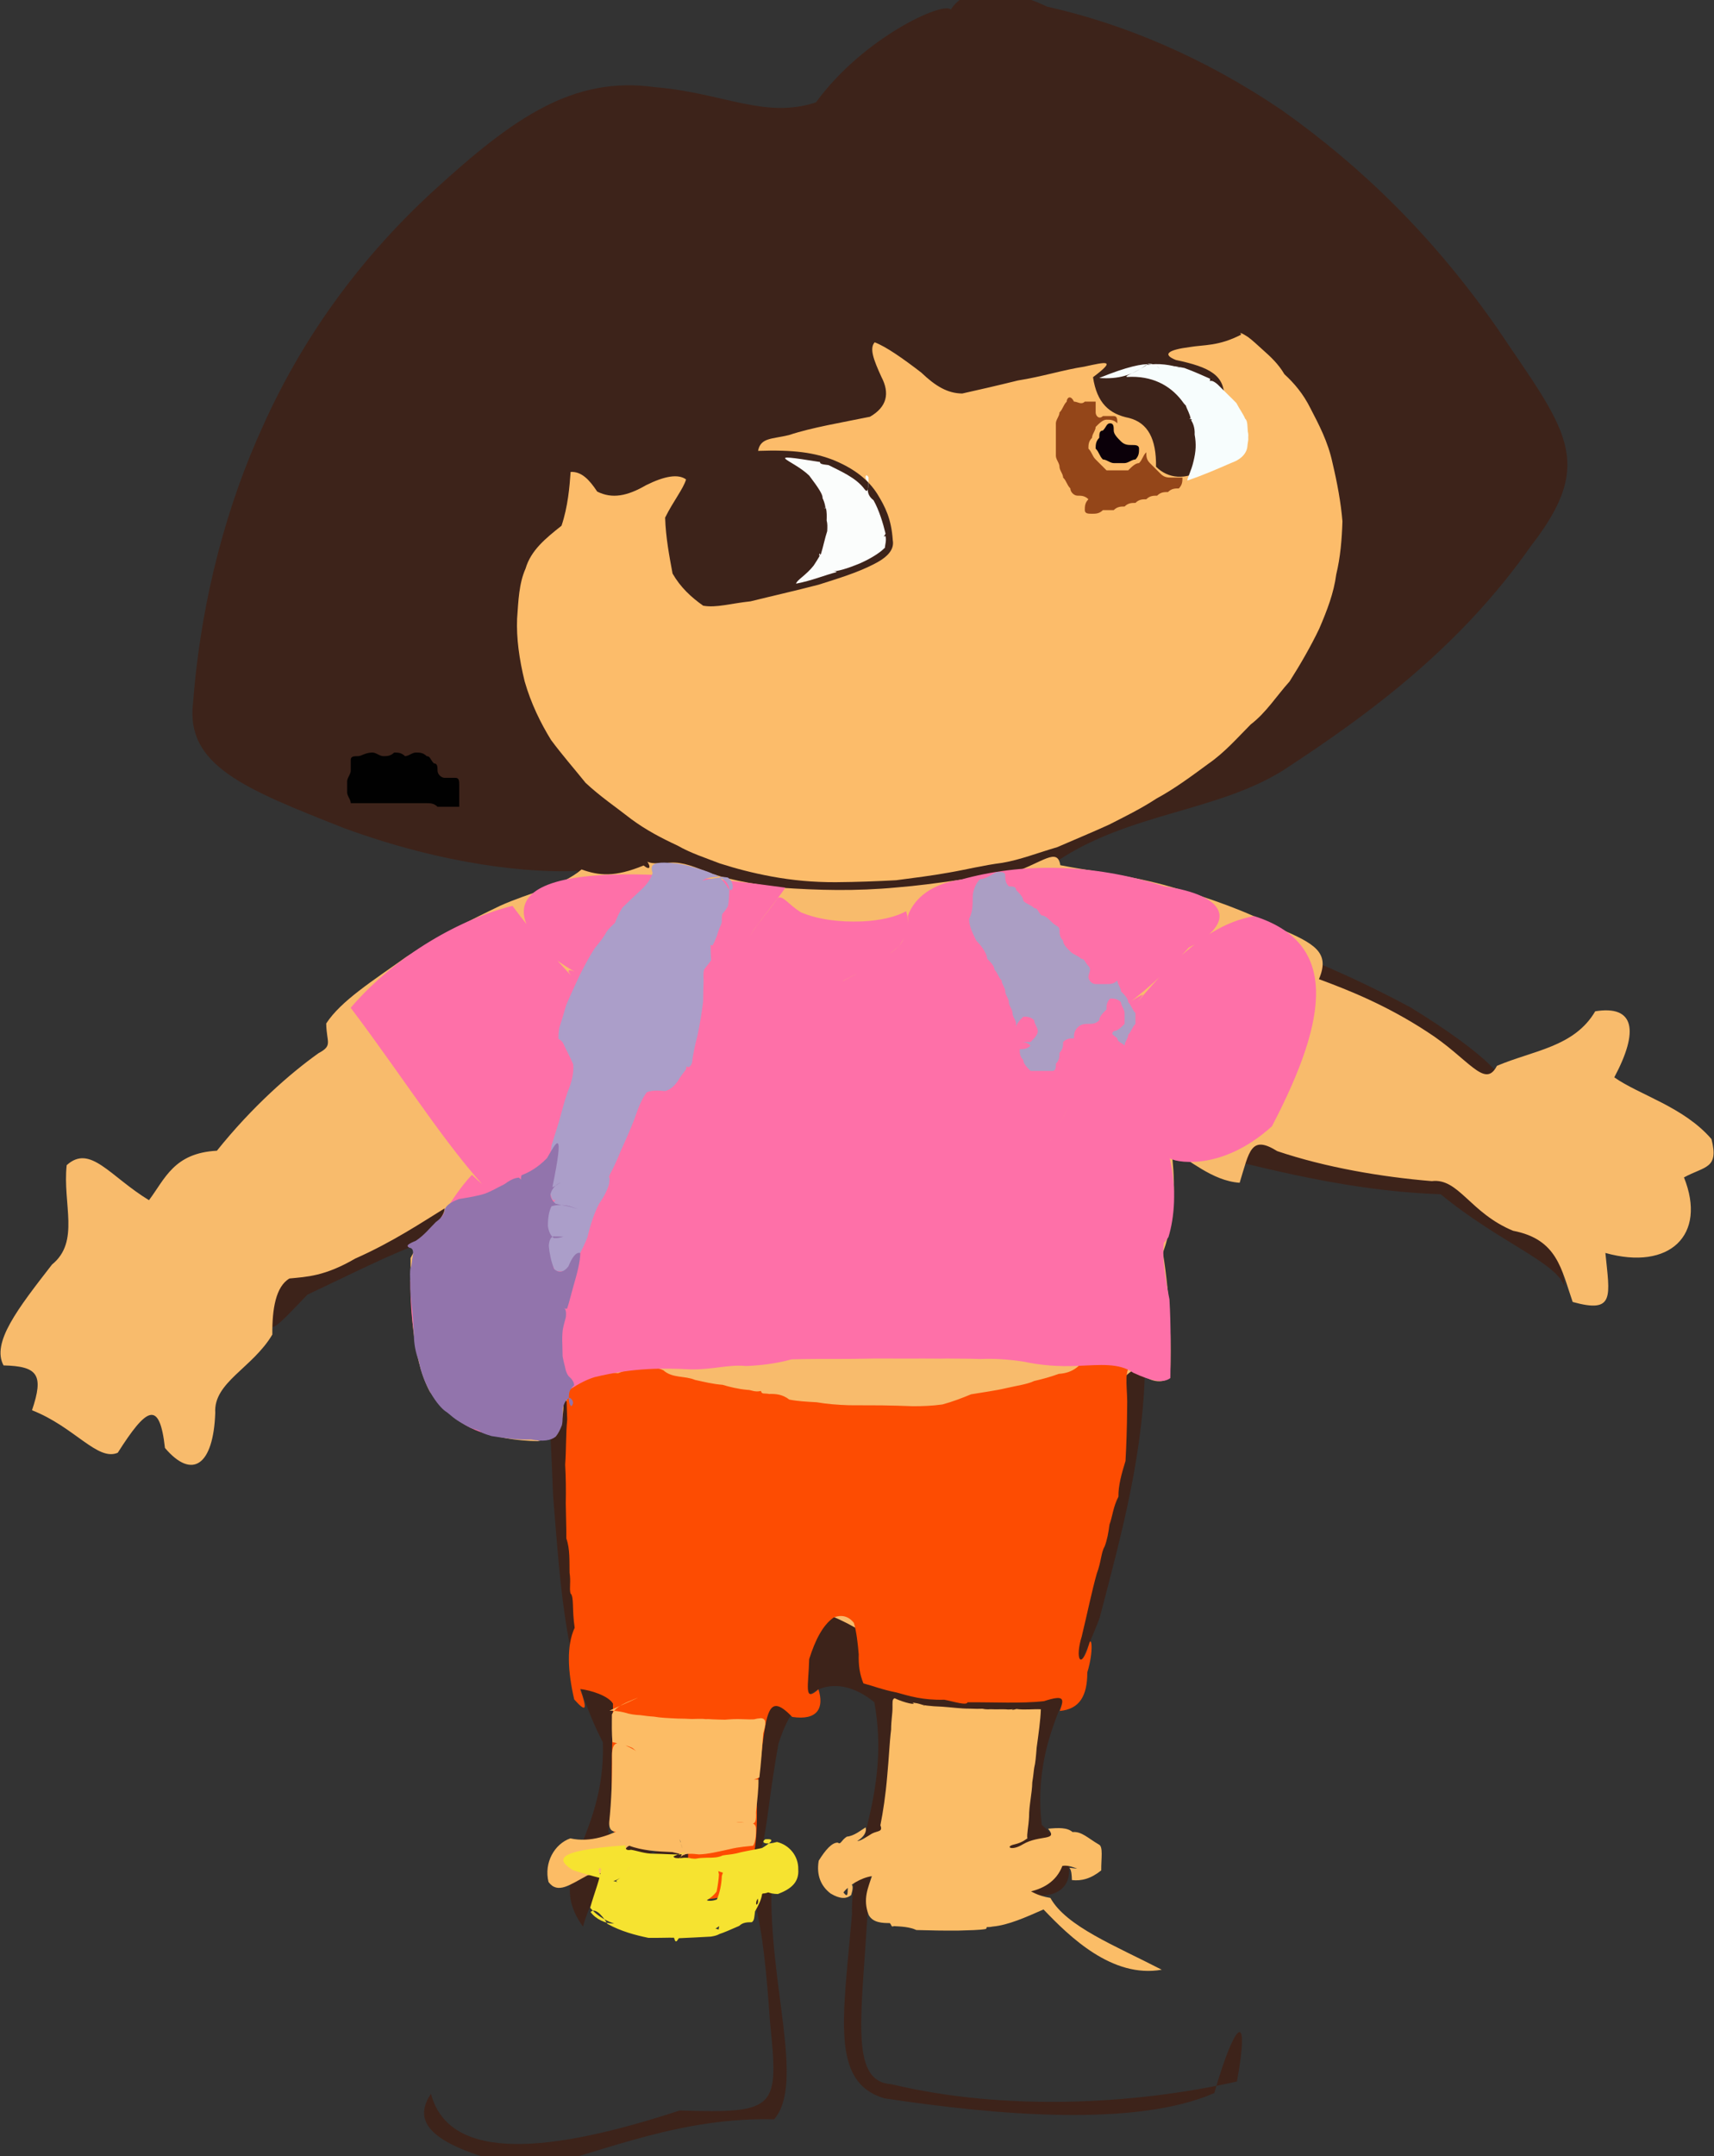 <?xml version="1.0" ?>
<svg xmlns="http://www.w3.org/2000/svg" version="1.1" width="474" height="596">
  <rect width="100%" height="100%" fill="#333333" stroke="none"/>
  <defs/>
  <g>
    <path d="M 262.941 2.665 C 266.966 -3.761 277.101 -4.059 289.645 1.859 C 310.56 6.524 332.761 15.764 354.28 30.308 C 376.765 46.194 396.388 65.482 413.823 90.382 C 432.795 118.592 441.71 127.311 423.513 150.716 C 404.112 178.483 379.251 197.031 354.689 213.021 C 336.331 224.391 312.399 224.675 292.527 237.893 C 283.391 246.053 280.576 251.171 278.116 252.941 C 273.307 251.952 266.205 249.555 258.309 247.157 C 251.394 246.492 247.229 248.399 246.992 253.252 C 250.862 260.867 258.365 270.701 268.425 281.77 C 279.593 293.013 290.443 303.629 299.936 312.811 C 307.617 319.637 313.305 323.194 317.053 323.172 C 318.916 319.622 319.172 312.807 318.237 303.405 C 316.579 292.565 314.702 281.455 313.74 270.995 C 314.978 262.399 319.736 256.76 329.22 255.117 C 344.749 257.958 366.077 265.574 390.071 278.436 C 411.8 291.801 419.29 300.285 415.009 302.093 C 405.216 299.229 395.296 295.373 388.543 293.634 C 386.852 295.337 390.958 301.292 400.85 311.651 C 415.447 325.992 431.989 340.674 432.658 355.678 C 430.649 348.968 414.802 343.531 398.409 330.084 C 368.765 329.058 343.318 320.885 325.546 317.162 C 317.316 329.128 315.597 350.056 316.67 375.477 C 316.603 400.774 310.199 423.803 304.129 447.087 C 297.137 466.07 285.342 480.347 288.08 504.373 C 302.215 516.727 295.139 529.315 278.824 521.478 C 253.746 507.16 240.131 505.252 240.081 525.763 C 238.504 556.401 234.557 575.336 246.472 576.058 C 277.739 583.579 313.751 581.716 342.069 575.322 C 345.648 555.891 341.935 557.384 335.804 578.515 C 314.098 588.02 275.431 584.63 244.58 579.976 C 229.603 575.53 233.175 557.792 235.611 529.099 C 235.101 512.147 246.343 495.695 241.805 470.505 C 231.761 462.265 220.448 464.942 215.252 482.101 C 210.298 509.634 212.605 519.281 203.626 506.189 C 182.383 494.078 168.445 494.948 168.216 506.448 C 180.429 513.908 198.298 516.312 213.342 520.88 C 212.593 548.739 222.639 575.809 214.088 585.776 C 188.724 585.138 168.054 594.15 147.206 599.692 C 122.903 594.344 112.715 588.269 119.176 578.716 C 124.32 597.99 152.665 594.91 187.976 583.332 C 215.141 584.211 215.367 582.704 212.914 558.519 C 211.054 531.725 208.718 514.105 197.43 510.628 C 175.906 509.395 165.429 517.321 161.226 532.518 C 150.244 517.355 167.544 508.816 166.722 481.564 C 156.343 461.523 155.193 441.027 152.958 413.435 C 151.862 385.935 150.835 360.791 141.982 341.438 C 127.625 335.946 109.544 346.318 85.027 357.836 C 74.308 369.001 73.246 370.466 76.14 357.938 C 84.599 343.692 93.985 330.099 100.92 318.475 C 104.554 309.706 104.612 303.466 102.179 298.68 C 100.093 294.02 101.554 288.162 109.965 279.529 C 128.254 266.493 149.472 252.064 159.949 240.705 C 146.94 241.374 123.336 239.223 95.072 228.866 C 67.802 218.083 51.212 211.611 53.398 194.17 C 55.672 164.92 63.031 138.868 72.687 117.819 C 82.901 95.017 98.287 72.492 120.086 52.563 C 142.011 32.538 158.451 20.911 181.221 24.102 C 199.893 25.644 211.439 32.958 225.644 28.302 C 238.87 10.185 261.112 0.239 262.941 2.665" stroke-width="0.0" fill="rgb(61, 35, 26)" opacity="1" stroke="rgb(92, 35, 30)" stroke-opacity="0.429" stroke-linecap="round" stroke-linejoin="round"/>
    <path d="M 177.983 239.219 C 179.899 240.764 179.923 239.468 179.034 238.191 C 180.765 238.9 182.142 238.449 184.333 238.553 C 187.536 238.009 190.81 239.022 195.083 240.82 C 200.255 242.913 207.516 244.237 215.827 245.348 C 226.268 246.077 236.639 246.358 247.946 245.291 C 259.253 244.388 269.503 242.353 279.97 241.251 C 288.331 238.412 292.425 234.093 293.229 239.145 C 301.783 240.839 312.922 241.932 324.147 245.219 C 334.618 248.302 344.525 251.747 353.778 256.618 C 363.646 260.865 367.91 263.255 364.746 270.641 C 372.842 273.623 383.401 277.817 394.618 285.149 C 406.157 292.518 410.619 301.154 413.968 294.596 C 423.946 290.347 435.377 289.404 441.153 279.517 C 452.069 277.762 453.296 284.924 446.422 297.779 C 453.344 302.646 465.633 305.938 473.301 314.838 C 475.419 323.096 471.497 322.279 465.697 325.432 C 472.113 341.409 461.676 351.267 443.965 346.313 C 445.15 358.29 446.667 363.134 434.917 359.859 C 431.775 350.842 430.713 342.535 418.447 340.185 C 406.519 335.265 403.393 325.541 395.949 326.461 C 381.953 325.303 366.576 322.669 353.218 318.171 C 345.9 313.606 345.514 318.173 342.821 326.915 C 335.151 326.398 328.732 320.287 323.973 318.011 C 324.671 324.107 325.769 334.715 321.596 346.265 C 323.71 359.343 323.959 371.505 323.585 380.682 C 320.885 383.005 316.666 381.42 314.116 378.203 C 309.026 381.11 304.271 388.711 300.425 399.632 C 297.948 412.017 296.46 424.789 295.24 436.818 C 293.654 447.351 291.214 456.109 287.717 462.825 C 283.033 467.25 277.155 469.173 270.207 468.683 C 262.419 465.847 254.057 461.152 245.666 455.496 C 237.779 450.246 230.702 446.376 224.671 444.911 C 219.351 447.041 214.162 451.618 208.454 457.449 C 202.031 463.358 195.193 468.017 188.278 470.595 C 181.706 470.509 175.984 467.999 171.433 463.42 C 168.466 457.12 167.084 449.201 167.04 440.13 C 167.715 430.111 168.053 419.413 167.018 408.73 C 163.774 399.14 160.036 391.236 155.823 386.202 C 156.044 392.98 154.848 397.129 148.712 398.335 C 136.948 398.125 126.083 394.918 118.834 384.594 C 113.644 374.651 113.592 360.556 113.534 347.727 C 116.983 340.793 122.913 337.379 122.956 333.995 C 116.946 337.685 108.682 343.249 98.216 347.876 C 89.803 352.77 84.86 352.897 80.046 353.371 C 76.259 355.594 75.24 361.83 75.318 368.863 C 69.85 378.116 58.981 382.087 59.529 390.523 C 59.007 404.985 53.18 409.109 45.618 400.211 C 44.089 386.572 40.433 389.182 32.566 401.537 C 26.974 403.96 20.639 394.408 8.851 389.79 C 12.178 379.952 10.47 377.631 0.981 377.395 C -2.4 371.131 4.881 361.757 14.375 349.526 C 22.199 343.17 17.278 332.821 18.441 322.053 C 24.95 316.161 30.349 325.123 41.197 331.731 C 45.652 325.82 48.061 318.693 59.982 318.058 C 69.765 305.849 80.196 296.725 88.076 291.104 C 92.128 288.944 90.289 288.172 90.213 282.889 C 94.251 276.647 103.103 271.083 112.37 264.474 C 121.266 258.736 130.003 254.342 138.222 250.392 C 146.257 246.725 155.342 245.025 160.83 240.315 C 165.628 242.039 170.018 242.496 177.983 239.219" stroke-width="0.0" fill="rgb(248, 187, 108)" opacity="1.0" stroke="rgb(246, 201, 170)" stroke-opacity="0.666" stroke-linecap="round" stroke-linejoin="round"/>
    <path d="M 343.268 92.479 C 342.873 92.008 343.009 92.058 343.188 92.076 C 343.59 92.195 344.194 92.538 345.1 93.123 C 346.307 94.007 347.656 95.267 349.346 96.803 C 351.317 98.548 353.535 100.585 355.201 103.435 C 357.826 105.844 360.392 108.797 362.413 112.884 C 364.728 117.342 367.234 122.063 368.477 127.844 C 369.823 133.541 370.817 138.891 371.245 144.083 C 371.083 149.206 370.681 154.018 369.53 158.767 C 368.868 163.882 367.024 168.654 364.839 173.753 C 362.489 178.664 359.643 183.588 356.622 188.356 C 352.966 192.422 350.167 196.956 345.879 200.232 C 342.22 203.91 338.675 207.992 334.144 211.12 C 329.464 214.555 324.845 218.006 319.82 220.718 C 315.513 223.542 311.018 225.731 306.7 227.932 C 302.126 230.023 297.22 232.046 292.367 234.155 C 287.019 235.72 282.06 237.669 277.159 238.49 C 271.917 239.155 267.172 240.371 262.328 241.196 C 257.764 242.02 252.841 242.637 247.818 243.294 C 242.49 243.579 236.975 243.795 231.101 243.839 C 224.884 243.86 219.141 243.322 213.429 242.272 C 208.157 241.299 203.416 240.053 199.024 238.639 C 195.183 237.136 191.088 235.848 187.31 233.686 C 182.993 231.689 178.674 229.433 174.605 226.428 C 170.482 223.186 166.001 220.172 161.942 216.378 C 158.745 212.406 155.456 208.662 152.388 204.528 C 149.506 199.839 146.868 194.51 145.091 188.328 C 143.581 182.153 142.785 176.365 143.001 171.023 C 143.364 166.008 143.504 161.284 145.346 157.148 C 146.83 152.061 150.938 148.776 155.285 145.308 C 157.072 139.997 157.515 134.507 157.802 130.44 C 160.783 130.275 162.959 132.547 165.151 135.869 C 169.254 137.923 173.431 137.149 178.654 134.112 C 183.769 131.566 187.555 130.915 189.732 132.518 C 188.934 135.171 186.159 138.563 183.939 143.07 C 184.112 148.661 185.144 153.934 185.994 158.528 C 188.159 162.308 191.138 165.069 194.46 167.412 C 198.067 168.064 202.025 166.79 207.561 166.208 C 213.257 164.796 219.821 163.314 226.34 161.619 C 231.925 159.857 236.98 158.303 241.393 156.066 C 245.117 154.244 247.406 152.101 246.891 149.326 C 246.502 143.393 244.79 140.07 242.638 136.555 C 240.133 132.606 236.395 129.668 230.894 127.325 C 225.387 125.065 219.363 124.277 209.643 124.621 C 210.325 120.891 213.584 121.387 218.183 120.252 C 224.545 118.14 232.898 116.772 240.589 115.188 C 245.312 112.468 246.116 108.687 243.738 104.153 C 241.577 99.43 240.396 96.283 241.887 94.613 C 245.072 95.815 249.795 99.145 254.793 102.993 C 258.667 106.693 262.013 108.723 266.097 108.766 C 270.206 107.86 275.518 106.638 281.518 105.161 C 288.32 104.085 294.098 102.208 299.821 101.348 C 305.845 100.036 308.963 99.238 302.269 104.257 C 303.357 111.426 306.733 114.428 312.249 115.532 C 317.443 116.891 319.79 121.276 319.697 128.992 C 323.001 132.328 327.986 132.802 332.679 129.647 C 335.652 127.486 338.206 125.82 339.886 123.05 C 340.448 120.486 339.61 116.221 338.512 110.229 C 338.863 103.68 334.448 101.461 325.188 99.498 C 321.283 97.951 323.063 96.692 328.975 95.934 C 332.988 95.253 336.978 95.733 343.268 92.479" stroke-width="0.0" fill="rgb(252, 188, 106)" opacity="1" stroke="rgb(58, 145, 187)" stroke-opacity="0.244" stroke-linecap="round" stroke-linejoin="round"/>
    <path d="M 301.445 373.756 C 302.33 375.627 302.199 376.416 302.185 377.086 C 302.212 377.466 302.011 377.468 301.718 377.31 C 301.612 376.579 301.619 376.211 301.9 376.201 C 302.982 376.389 304.828 376.406 307.173 376.472 C 309.802 376.43 312.134 376.164 312.478 377.381 C 310.759 379.931 311.909 384.017 311.704 389.265 C 311.663 394.726 311.493 399.625 311.253 403.813 C 310.151 407.371 309.245 410.64 309.3 413.672 C 307.833 416.479 307.639 419.228 306.818 421.415 C 306.548 423.588 306.168 425.695 305.464 427.492 C 304.517 429.044 304.546 431.677 303.308 434.943 C 301.968 439.683 300.725 445.79 299.139 452.359 C 297.23 458.462 298.923 461.927 301.156 454.466 C 301.841 451.826 302.537 456.182 300.692 462.239 C 300.689 468.724 298.568 472.415 293.071 472.902 C 294.257 469.608 294.554 468.311 288.716 470.193 C 282.506 470.904 274.572 470.449 267.574 470.513 C 267.257 471.48 263.811 470.305 261.143 469.802 C 255.245 469.967 251.509 468.795 247.907 467.79 C 244.191 467.078 241.258 465.935 238.769 465.283 C 237.777 462.796 237.388 460.43 237.475 457.235 C 237.205 454.076 236.864 451.029 236.125 448.529 C 234.685 446.76 232.777 446.162 230.513 447.101 C 227.567 449.164 225.456 453.24 223.777 458.583 C 223.586 466.066 222.189 470.655 226.34 466.915 C 227.948 472.047 226.146 475.616 219.087 474.558 C 211.422 466.627 211.929 474.511 209.261 495.769 C 209.823 516.292 207.598 526.59 190.493 524.75 C 189.539 510.719 191.562 502.861 190.036 503.442 C 185.021 508.903 176.026 510.681 169.616 506.204 C 168.852 494.936 169.286 482.698 169.529 470.905 C 168.295 468.712 163.349 467.162 160.454 466.844 C 162.42 472.49 162.243 473.571 158.796 469.719 C 156.999 461.918 156.621 454.893 158.921 449.911 C 158.13 444.623 158.822 441.397 157.758 440.388 C 157.411 438.889 157.907 437.143 157.513 434.715 C 157.443 431.546 157.667 428.148 156.617 425.231 C 156.645 422.023 156.492 418.814 156.46 415.556 C 156.534 412.077 156.496 408.312 156.297 404.834 C 156.609 400.513 156.462 396.366 156.86 392.343 C 156.779 388.954 156.463 385.995 157.026 383.537 C 156.587 381.528 158.389 379.92 161.636 379.746 C 163.988 378.452 167.459 379.293 170.887 379.551 C 175.749 377.702 179.997 377.138 183.446 378.736 C 185.948 381.011 189.457 380.211 192.173 381.396 C 194.652 381.941 197.184 382.559 199.812 382.76 C 201.795 383.344 204.14 383.932 206.708 384.16 C 207.684 384.123 208.71 384.889 210.449 384.458 C 210.601 385.463 211.443 385.022 212.709 385.289 C 214.416 385.245 216.348 385.333 218.278 386.84 C 220.411 387.271 223.031 387.43 225.828 387.58 C 228.734 388.083 231.786 388.309 234.782 388.405 C 237.812 388.441 240.863 388.41 243.817 388.439 C 246.702 388.476 249.564 388.562 252.328 388.669 C 255.076 388.69 257.821 388.571 260.594 388.193 C 263.404 387.447 266.012 386.428 268.57 385.375 C 272.013 384.79 275.125 384.41 278.253 383.677 C 281.22 382.986 284.119 382.61 286.001 381.702 C 288.452 381.135 290.414 380.6 292.819 379.73 C 296.946 379.462 298.866 377.445 301.445 373.756" stroke-width="0.0" fill="rgb(253, 76, 2)" opacity="1" stroke="rgb(241, 157, 206)" stroke-opacity="0.583" stroke-linecap="round" stroke-linejoin="round"/>
    <path d="M 217.202 245.351 C 214.274 249.504 211.069 253.33 208.56 256.837 C 206.758 259.671 205.587 261.408 205.227 261.929 C 205.659 261.299 206.705 259.684 208.379 257.156 C 210.459 254.146 212.991 251.217 215.202 248.127 C 216.641 247.586 217.919 249.897 221.484 252.171 C 226.453 254.229 232.19 254.887 238.266 254.685 C 243.902 254.432 247.962 253.299 250.566 251.865 C 251.547 254.712 251.219 258.169 248.611 261.433 C 244.987 264.902 240.234 267.478 235.986 269.604 C 233.298 271.024 232.379 271.512 233.24 271.107 C 235.579 269.867 238.894 268.107 242.445 266.055 C 245.496 264.016 248.357 262.282 249.613 260.073 C 250.791 257.878 251.264 255.547 251.065 253.139 C 252.341 249.525 256.125 244.493 265.801 243.104 C 282.237 238.556 301.489 238.433 321.967 244.969 C 339.216 247.445 342.443 254.849 328.756 261.921 C 315.478 276.437 302.288 285.24 290.55 289.157 C 283.723 292.5 280.9 292.925 282.615 292.292 C 287.609 290.321 294.798 287.721 302.175 283.745 C 308.73 279.936 313.045 276.129 316.119 274.869 C 313.16 279.305 307.708 284.827 302.992 293.156 C 297.713 301.641 293.769 309.181 291.055 314.249 C 290.038 316.153 290.581 315.251 292.128 312.158 C 294.915 307.283 298.764 299.657 305.344 288.421 C 317.339 273.489 330.22 256.062 346.846 253.214 C 369.94 260.551 367.677 280.805 351.75 311.3 C 337.313 324.359 324.123 321.025 323.48 320.079 C 325.477 328.537 324.788 336.535 323.13 341.935 C 321.605 344.074 321.493 343.867 321.963 342.646 C 321.979 341.762 321.939 342.183 321.801 344.262 C 321.385 347.744 322.182 352.865 323.412 359.171 C 323.853 366.799 323.733 374.305 323.663 380.888 C 321.702 382.415 318.213 381.676 313.372 379.418 C 309.474 376.622 303.976 377.299 298.285 377.509 C 292.83 377.79 287.791 377.374 283.111 376.359 C 278.568 375.667 274.618 375.47 271.188 375.633 C 268.205 375.525 265.813 375.541 263.918 375.515 C 262.328 375.484 261.054 375.495 259.914 375.53 C 258.728 375.536 257.273 375.478 255.301 375.501 C 252.91 375.522 250.301 375.494 247.578 375.504 C 244.883 375.524 242.38 375.451 239.975 375.529 C 237.543 375.595 234.835 375.594 231.641 375.611 C 227.85 375.601 223.467 375.598 218.933 375.716 C 214.579 376.917 210.319 377.415 206.286 377.567 C 201.593 377.067 197.081 378.611 190.999 378.489 C 183.485 378.131 175.412 377.965 164.415 380.642 C 155.408 383.43 148.205 393.443 135.717 396.632 C 119.514 392.884 113.423 376.47 113.481 353.78 C 119.909 338.126 127.061 328.29 130.508 324.721 C 138.804 332.669 147.915 337.632 154.545 340.249 C 156.223 340.968 151.557 338.821 139.065 333.266 C 125.68 320.571 112.545 299.107 96.978 278.545 C 109.729 263.7 127.802 253.846 141.718 250.379 C 153.986 266.886 165.94 277.297 171.197 284.026 C 171.339 285.23 167.756 281.33 162.859 275.172 C 158.207 270.025 155.881 267.705 158.048 268.227 C 165.222 270.912 174.072 274.321 183.347 276.407 C 190.065 277.518 191.731 277.77 187.32 277.367 C 177.656 275.758 164.228 273.387 152.553 264.332 C 140.056 253.094 132.154 233.503 217.202 245.351" stroke-width="0.0" fill="rgb(254, 112, 168)" opacity="1" stroke="rgb(95, 74, 141)" stroke-opacity="0.329" stroke-linecap="round" stroke-linejoin="round"/>
    <path d="M 252.341 470.576 C 253.509 470.764 254.728 470.958 255.482 471.413 C 255.989 471.551 255.987 471.498 255.436 471.334 C 254.7 471.376 254.04 471.356 253.38 470.834 C 252.526 470.781 252.472 470.69 253.638 470.78 C 255.029 471.368 257.324 471.608 260.445 471.719 C 263.191 471.898 265.77 472.289 268.192 472.265 C 269.634 472.338 270.838 472.331 271.726 472.291 C 272.226 472.435 273.07 472.505 273.921 472.426 C 274.92 472.468 275.818 472.473 276.481 472.449 C 277.093 472.459 277.954 472.421 278.757 472.508 C 279.39 472.498 279.741 472.507 280.067 472.385 C 280.286 472.189 280.324 472.166 279.915 472.445 C 279.769 472.589 280.081 472.685 281.104 472.363 C 283.217 472.686 285.889 472.337 287.845 472.449 C 287.748 475.472 287.187 479.346 286.688 483.004 C 286.487 485.588 286.328 487.37 286.015 488.557 C 285.86 489.442 285.808 490.629 285.473 492.633 C 285.414 495.738 284.573 498.922 284.576 502.226 C 284.432 504.975 283.91 506.936 284.116 508.167 C 283.897 508.125 283.087 509.202 280.452 509.814 C 277.817 510.411 279.718 511.732 282.92 509.735 C 287.523 507.057 292.737 508.908 289.849 505.453 C 292.686 505.187 295.115 505.075 296.608 506.372 C 299.154 506.156 300.908 508.106 303.875 509.812 C 305.141 510.362 304.503 513.747 304.543 516.972 C 301.726 519.26 299.077 519.96 296.43 519.647 C 296.399 518.438 296.316 516.799 295.718 516.249 C 299.984 516.807 303.17 516.378 302.705 517.473 C 298.917 517.524 296.565 515.285 293.798 515.733 C 292.091 520.169 288.31 522.184 284.093 522.995 C 280.769 520.735 277.998 518.36 274.017 518.525 C 275.216 516.995 276.667 518.229 279.003 518.806 C 282.205 519.575 283.469 523.442 290.485 524.584 C 294.851 532.462 308.495 537.82 321.275 544.427 C 307.579 546.843 295.798 535.316 288.581 527.769 C 283.626 529.945 278.857 532.094 274.558 532.494 C 272.133 532.982 271.928 532.177 272.86 531.384 C 273.941 531.04 273.432 531.426 272.686 533.157 C 270.899 533.5 268.031 533.508 264.919 533.613 C 261.101 533.635 257.345 533.582 253.425 533.457 C 251.509 532.574 249.262 532.492 247.202 532.377 C 246.395 532.745 246.613 532.034 246.062 531.538 C 244.158 531.528 241.41 531.497 240.228 529.287 C 238.522 524.873 240.118 521.71 241.115 518.565 C 238.049 519.006 234.641 521.151 233.245 523.086 C 234.668 524.836 234.35 523.247 234.488 520.371 C 236.295 520.6 235.846 522.178 235.382 523.802 C 234.065 524.862 232.37 524.962 229.696 523.36 C 227.08 521.37 225.718 518.371 226.412 514.292 C 228.303 511.255 230.103 509.218 231.705 509.299 C 232.543 509.951 232.557 508.705 234.189 507.642 C 236.277 507.439 237.997 505.907 239.367 505.097 C 239.787 506.084 238.973 507.778 237.048 508.856 C 238.031 508.863 239.462 507.802 241.143 506.797 C 242.789 505.955 244.207 506.368 243.466 504.513 C 244.183 500.936 244.924 496.149 245.36 490.837 C 245.837 485.848 246.004 481.401 246.435 478.05 C 246.436 475.534 246.835 473.609 246.818 472.016 C 246.845 470.715 246.651 469.558 247.432 469.397 C 250.08 470.688 253.841 471.421 252.341 470.576" stroke-width="0.0" fill="rgb(251, 189, 103)" opacity="1.0" stroke="rgb(200, 91, 200)" stroke-opacity="0.941" stroke-linecap="round" stroke-linejoin="round"/>
    <path d="M 226.773 127.699 C 226.733 128.189 227.207 128.339 229.133 128.551 C 232.327 130.194 236.734 131.985 239.107 135.244 C 240.006 136.384 240.054 135.053 240.199 133.367 C 239.185 132.368 239.247 131.655 239.595 131.389 C 239.636 131.297 239.878 131.458 240.165 131.88 C 240.207 132.754 240.142 133.789 240.031 134.752 C 239.89 135.745 240 137.076 241.575 138.271 C 243.117 141.01 244.21 144.654 244.897 147.501 C 244.292 148.78 243.913 148.319 244.888 148.176 C 245.186 149.326 244.764 150.61 244.681 151.567 C 244.677 151.533 244.885 151.204 244.696 151.376 C 243.858 152.343 241.569 154.023 238.019 155.62 C 234.164 157.255 231.419 157.964 230.285 157.898 C 230.939 157.922 231.745 157.952 231.157 158.188 C 228.271 158.916 224.41 160.52 220.164 161.319 C 220.229 160.424 222.948 158.97 225.009 156.326 C 226.414 154.167 227.076 153.156 226.69 152.945 C 226.387 153.557 226.45 153.795 227.028 153.134 C 227.699 150.958 228.149 148.627 228.762 146.81 C 228.818 145.629 228.854 144.738 228.612 143.861 C 228.646 142.777 228.694 141.485 228.394 140.445 C 227.69 140.423 227.651 140.644 227.994 140.385 C 228.183 140.619 228.093 140.786 228.285 140.364 C 228.122 139.21 227.8 138.345 227.476 137.681 C 227.592 136.831 226.523 135.056 223.776 131.443 C 219.081 126.928 210.108 125.029 226.773 127.699" stroke-width="0.0" fill="rgb(251, 253, 252)" opacity="1" stroke="rgb(20, 80, 115)" stroke-opacity="0.104" stroke-linecap="round" stroke-linejoin="round"/>
    <path d="M 303.991 104.469 C 309.32 104.872 313.19 103.672 316.944 100.895 C 320.377 100.252 324.059 100.925 326.188 101.645 C 326.559 101.582 325.772 101.531 324.916 101.268 C 324.669 101.117 325.437 101.354 327.543 101.713 C 330.447 102.777 332.79 103.87 334.634 104.679 C 334.616 105.554 334.597 105.661 334.475 105.465 C 334.712 105.115 335.453 105.126 336.733 106.257 C 338.473 108.023 340.339 109.767 341.907 111.387 C 342.893 113.275 343.845 114.467 344.34 115.731 C 345.088 116.319 344.95 118.011 345.077 119.242 C 345.275 120.087 345.218 120.652 345.191 120.986 C 345.248 121.367 345.173 121.957 344.987 123.059 C 344.942 124.884 343.685 126.815 340.569 127.918 C 336.466 129.708 332.5 131.432 328.361 132.814 C 328.335 132.033 329.429 130.286 330.061 127.489 C 330.735 124.734 330.844 122.74 330.371 120.111 C 330.479 118.046 329.799 116.77 329.4 116.126 C 330.182 115.79 330.451 115.783 330.282 115.854 C 329.922 116.144 329.441 116.008 329.084 115.683 C 328.853 115.759 329.049 116.041 329.254 115.693 C 329.087 114.475 328.226 113.032 327.958 112.187 C 328.026 112.015 327.889 112.281 326.7 110.579 C 323.547 106.588 318.665 103.75 311.63 104.193 C 310.871 103.839 314.282 102.974 317.579 100.544 C 319.751 100.486 320.701 101.729 320.827 102.52 C 320.493 101.367 319.621 98.098 303.991 104.469" stroke-width="0.0" fill="rgb(247, 253, 253)" opacity="1" stroke="rgb(50, 5, 126)" stroke-opacity="0.304" stroke-linecap="round" stroke-linejoin="round"/>
    <path d="M 168.546 472.812 C 169.86 472.818 171.25 472.982 172.678 473.331 C 174.145 473.815 175.685 474.014 177.087 474.069 C 178.457 474.251 179.694 474.415 180.81 474.467 C 181.821 474.638 182.763 474.75 183.73 474.809 C 184.791 474.865 185.991 474.954 187.319 475.003 C 188.678 474.994 190.006 475.073 191.316 475.128 C 192.547 475.075 193.554 475.087 194.3 475.082 C 194.914 475.145 195.34 475.2 195.644 475.145 C 195.995 475.13 196.377 475.195 196.966 475.214 C 197.829 475.246 199.023 475.302 200.47 475.322 C 202.068 475.179 203.683 475.103 205.247 475.18 C 206.699 475.254 208.035 475.261 209.069 475.174 C 209.675 475.116 209.81 475.163 209.547 475.133 C 209.068 475.297 208.532 475.474 208.155 475.503 C 208.157 475.294 208.969 475.009 210.436 474.902 C 211.944 475.032 211.937 476.322 211.071 479.077 C 210.737 483.308 210.447 487.796 209.999 491.28 C 208.099 492.288 206 492.171 205.08 492.191 C 206.068 492.154 208.059 491.74 209.751 491.897 C 209.809 494.156 209.438 497.468 209.068 500.901 C 209.172 503.277 208.934 504.198 207.655 504.022 C 205.821 503.74 204.269 503.62 203.587 503.601 C 204.099 503.748 205.405 503.775 207.03 503.83 C 208.361 503.824 209.007 504.245 209.066 505.438 C 209.117 507.16 209 508.952 208.267 510.151 C 206.808 510.354 204.545 510.417 201.719 511.118 C 198.684 511.788 195.854 512.472 193.307 512.553 C 191.155 512.304 189.708 512.28 188.837 512.804 C 188.219 513.209 187.831 513.508 187.899 513.602 C 188.227 513.411 188.497 512.728 188.872 511.653 C 188.678 510.417 188.208 509.313 187.93 508.651 C 187.926 508.535 188.023 508.775 188.192 509.131 C 188.414 509.419 188.426 509.551 188.348 509.415 C 188.194 508.948 187.884 508.233 187.526 507.543 C 187.41 507.11 187.544 507.296 187.894 508.272 C 188.384 509.877 188.882 511.427 189.291 512.648 C 189.443 512.965 188.494 512.448 185.921 511.917 C 181.918 511.769 177.405 511.462 174.037 510.158 C 172.375 510.901 172.662 512.377 173.876 514.292 C 175.101 516.086 175.502 517.378 174.396 517.783 C 171.545 517.324 167.456 517.339 162.466 518.345 C 157.599 520.933 154.259 523.616 151.696 520.193 C 150.357 514.834 153.379 509.628 157.726 508.121 C 163.274 509.356 168.887 507.316 173.583 504.596 C 175.832 503.533 175.484 503.898 173.266 505.321 C 170.336 506.804 168.317 506.708 168.479 503.613 C 169.094 497.731 169.335 491.073 169.252 485.172 C 169.282 481.667 170.481 481.233 173.003 482.431 C 175.137 483.414 176.331 484.194 176.695 484.56 C 176.536 484.555 175.982 483.999 174.911 483.153 C 173.266 482.317 171.119 481.993 169.392 481.519 C 169.133 479.329 169.202 476.441 169.225 473.861 C 169.989 472.213 171.593 471.274 173.953 470.238 C 176.546 469.156 179.324 468.001 168.546 472.812" stroke-width="0.0" fill="rgb(252, 188, 101)" opacity="1.0" stroke="rgb(201, 229, 112)" stroke-opacity="0.123" stroke-linecap="round" stroke-linejoin="round"/>
    <path d="M 185.841 238.555 C 187.628 238.651 189.711 239.051 191.836 239.706 C 193.952 240.354 195.697 240.809 197.16 241.579 C 198.423 241.838 199.187 242.57 199.84 243.396 C 200.506 244.108 200.974 244.862 201.395 245.588 C 201.864 246.111 202.3 246.199 202.598 245.591 C 202.761 244.58 202.472 243.376 201.271 242.546 C 199.278 242.216 197.065 242.331 195.238 242.822 C 194.035 243.543 193.583 243.775 193.997 243.498 C 195.245 243.132 196.957 242.804 198.903 242.598 C 200.467 243.046 201.313 244.079 201.689 245.593 C 201.654 247.361 201.596 249.044 201.318 250.434 C 200.789 251.394 200.269 252.06 199.756 252.586 C 199.569 253.248 199.659 254.087 199.574 255.1 C 199.115 256.2 198.582 257.365 198.276 258.637 C 197.811 259.743 197.456 260.676 197.057 261.284 C 196.554 261.341 196.148 261.08 196.061 260.672 C 196.239 260.442 196.448 260.737 196.533 261.58 C 196.5 262.746 196.601 264.097 196.659 265.426 C 196.054 266.359 195.23 267.212 194.697 268.005 C 194.504 268.843 194.481 269.791 194.576 270.964 C 194.518 272.512 194.47 274.476 194.438 276.879 C 194.09 279.714 193.593 282.865 192.914 286.114 C 192.099 289.148 191.604 291.754 191.384 293.734 C 190.997 294.896 190.369 295.128 189.933 294.783 C 189.672 294.271 189.614 293.903 189.791 293.8 C 189.955 294.106 189.93 294.792 189.649 295.647 C 188.996 296.525 188.166 297.56 187.455 298.783 C 186.56 300.064 185.463 301.162 183.972 301.559 C 182.174 301.421 180.347 301.283 178.868 301.897 C 177.567 303.591 176.514 306.098 175.518 309.104 C 174.332 312.207 172.966 315.253 171.677 318.099 C 170.577 320.775 169.636 322.829 168.806 324.33 C 168.39 325.122 168.353 325.462 168.52 325.563 C 168.596 325.672 168.587 326.15 168.459 327.164 C 168.057 328.669 167.167 330.594 165.663 332.744 C 164.302 335.341 163.266 338.539 162.444 342.008 C 161.175 345.157 159.692 347.923 158.152 350.048 C 156.609 351.363 155.048 351.751 153.535 351.122 C 152.347 349.307 151.495 346.756 150.982 343.743 C 150.813 340.637 151.084 337.596 151.679 334.975 C 152.56 333.067 153.357 331.823 153.915 331.287 C 154.05 331.404 153.66 331.705 152.946 331.75 C 152.424 331.145 152.124 329.918 151.975 328.187 C 151.985 326.27 152.064 324.272 152.164 322.265 C 152.227 320.363 152.292 318.48 152.526 316.578 C 153.116 314.644 153.813 312.539 154.537 310.17 C 155.298 307.515 155.981 304.631 156.983 301.789 C 158.126 299.046 158.74 296.527 158.518 294.167 C 157.624 292.043 156.568 290.184 155.927 288.733 C 155.582 287.862 154.928 287.366 154.46 287.176 C 154.408 286.451 154.459 285.385 154.683 284.053 C 155.25 282.352 155.88 280.255 156.568 277.832 C 157.614 275.28 158.943 272.551 160.243 269.69 C 161.642 266.918 163.032 264.296 164.472 262.086 C 165.858 260.413 167.02 258.958 167.698 257.616 C 168.345 256.638 169.221 255.863 170.069 255.057 C 170.533 253.876 171.098 252.493 172.115 250.873 C 173.699 249.331 175.508 247.607 177.319 245.929 C 178.931 244.443 180.035 242.894 180.464 241.307 C 180.018 239.678 179.487 237.943 185.841 238.555" stroke-width="0.0" fill="rgb(171, 158, 201)" opacity="1" stroke="rgb(98, 72, 225)" stroke-opacity="0.638" stroke-linecap="round" stroke-linejoin="round"/>
    <path d="M 152.759 328.162 C 153.705 327.698 154.509 327.191 154.931 326.905 C 154.964 326.856 154.506 327.071 153.731 327.592 C 152.962 328.305 152.447 329.168 152.226 330.142 C 152.314 331.12 152.778 331.97 153.637 332.686 C 154.776 332.994 155.942 333.192 157.215 333.438 C 158.449 333.756 159.333 334.045 159.756 334.188 C 159.575 334.102 158.754 333.793 157.44 333.368 C 155.836 332.99 154.044 332.923 152.513 333.412 C 151.774 334.846 151.508 336.829 151.519 338.858 C 151.761 340.524 152.324 341.642 153.191 342.206 C 154.122 342.261 154.958 342.061 155.567 341.882 C 155.883 341.762 155.844 341.774 155.453 341.806 C 154.796 341.779 153.942 341.717 153.038 341.736 C 152.292 341.966 151.868 342.805 151.767 344.34 C 151.936 346.395 152.422 348.652 153.218 350.719 C 154.484 351.942 155.93 351.699 157.2 350.004 C 158.181 347.572 159.32 345.952 160.477 346.331 C 160.465 348.718 159.584 352.05 158.563 355.53 C 157.749 358.526 157.204 360.658 156.839 361.671 C 156.463 361.829 156.126 361.667 155.909 361.442 C 155.825 361.362 155.965 361.513 156.275 361.824 C 156.559 362.353 156.586 363.111 156.482 364.054 C 156.218 365.121 155.855 366.288 155.622 367.575 C 155.467 368.935 155.447 370.307 155.513 371.655 C 155.579 372.875 155.529 373.953 155.589 374.937 C 155.776 375.903 155.997 376.864 156.244 377.791 C 156.412 378.687 156.648 379.546 157.21 380.327 C 158.093 381.089 158.77 381.966 158.769 382.891 C 158.118 383.571 157.456 384.197 157.357 385.314 C 157.242 386.84 157.289 388.188 158.016 388.674 C 158.785 387.948 158.541 386.959 157.587 386.344 C 156.751 386.538 156.044 387.593 155.631 389.244 C 155.576 391.104 155.672 392.707 155.399 393.908 C 154.947 395.069 154.422 396.206 153.697 397.07 C 152.317 398.189 150.068 398.508 146.919 397.88 C 143.082 398.05 139.261 397.445 135.952 396.93 C 133.835 396.318 132.917 395.865 132.75 395.606 C 132.687 395.451 131.964 395.225 130.201 394.694 C 128.048 393.624 126.12 392.498 124.767 391.31 C 124.118 390.735 123.765 390.503 123.466 390.262 C 122.693 389.802 121.33 388.54 119.694 386.004 C 117.725 382.832 116.383 379.369 115.834 376.188 C 114.909 373.841 114.516 371.498 114.463 369.248 C 114.324 366.943 114.281 364.394 113.968 361.739 C 113.674 359.259 113.439 356.827 113.485 354.517 C 113.351 352.632 113.368 351.361 113.499 350.603 C 113.727 350.124 113.848 349.468 114.003 347.929 C 114.401 346.141 114.388 345.006 113.198 344.862 C 112.128 344.311 112.94 343.789 114.982 342.955 C 117.355 341.387 118.95 339.325 120.511 337.787 C 121.97 336.717 122.92 335.653 122.98 334.318 C 123.416 333.118 124.752 332.221 126.922 331.413 C 129.452 330.984 132.129 330.591 134.27 329.86 C 136.026 329.165 137.171 328.495 138.091 328.01 C 138.864 327.661 139.572 327.317 140.33 326.73 C 141.319 326.057 142.437 325.556 143.491 325.494 C 144.271 326.042 144.649 326.62 144.613 326.822 C 144.225 326.512 143.897 325.765 144.238 324.819 C 145.998 324.166 148.636 322.846 151.289 320.081 C 153.758 315.722 156.282 310.981 152.759 328.162" stroke-width="0.0" fill="rgb(146, 116, 172)" opacity="1.0" stroke="rgb(227, 251, 89)" stroke-opacity="0.21" stroke-linecap="round" stroke-linejoin="round"/>
    <path d="M 172.97 510.045 C 172.822 511.083 173.271 511.549 174.5 511.272 C 176.276 511.555 178.361 512.388 180.858 512.364 C 183.578 512.4 186.01 512.602 187.967 512.567 C 189.28 512.276 189.666 512.05 189.135 512.016 C 188.041 512.29 186.961 512.805 186.239 513.104 C 186.373 513.582 187.166 513.647 188.278 513.565 C 189.465 513.395 190.48 513.455 191.246 513.679 C 191.821 513.724 192.241 513.788 192.649 513.7 C 193.31 513.55 194.368 513.492 195.763 513.46 C 197.272 513.488 198.64 513.418 199.836 512.85 C 200.958 512.629 202.187 512.605 203.659 512.271 C 205.391 511.778 207.715 511.431 210.764 510.786 C 213.676 509.003 214.235 508.184 211.655 508.362 C 210.246 509.294 211.661 510.02 214.869 509.116 C 218.149 509.902 220.836 512.861 220.758 516.692 C 221.003 520.259 218.777 522.11 215.127 523.502 C 212.626 523.481 210.986 522.534 210.941 521.74 C 211.893 520.748 213.227 521.192 214.595 521.991 C 213.462 522.608 212.327 523.304 210.945 523.366 C 209.658 524.312 208.899 525.497 209.146 526.439 C 209.605 526.381 209.835 525.637 209.45 524.407 C 208.946 522.946 208.24 521.393 207.336 519.994 C 205.616 519.028 203.667 518.329 201.67 518.001 C 200.016 517.704 199.05 517.336 198.644 517.161 C 198.617 517.206 198.732 517.46 198.82 518.098 C 198.758 519.36 198.525 521.085 198.176 522.827 C 197.327 523.964 196.319 524.71 195.474 525.2 C 195.801 525.45 197.044 525.469 198.251 525.01 C 199.071 523.147 199.541 520.742 199.619 518.53 C 200.008 517.097 200.515 516.434 201.262 516.464 C 202.551 516.659 204.257 517.288 206.302 517.969 C 208.077 518.999 209.093 520.657 209.125 522.52 C 209.601 523.274 209.749 522.604 209.512 521.188 C 210.179 520.743 210.611 521.637 210.767 523.419 C 210.551 525.143 209.701 526.696 208.795 528.324 C 208.609 529.664 208.644 530.911 207.89 531.298 C 206.565 531.306 205.426 531.339 204.427 532.31 C 202.298 533.244 200.173 534.182 198.789 534.616 C 198.372 534.587 198.352 533.955 198.7 533.421 C 198.874 532.48 199.018 532.135 198.453 532.696 C 197.274 533.539 195.862 533.502 195.115 532.977 C 196.034 532.601 197.928 532.863 199.454 533.647 C 199.606 534.329 198.739 534.943 196.603 535.273 C 193.494 535.458 190.241 535.601 187.737 535.718 C 187.026 536.825 186.814 537.015 186.39 535.584 C 184.93 535.532 182.559 535.659 179.307 535.616 C 175.782 534.886 171.725 533.836 168.007 531.759 C 165.98 528.484 164.3 527.471 163.323 528.472 C 164.737 530.438 167.523 531.768 169.832 531.661 C 168.437 531.237 165.394 529.918 163.211 527.298 C 164.341 523.17 166.067 519.108 166.234 516.477 C 165.376 515.99 165.237 517.17 166.547 519.01 C 169.831 520.116 173.63 520.864 176.062 521.086 C 176.519 521.307 175.608 521.114 173.957 520.913 C 172.08 520.608 170.629 520.358 170.361 519.863 C 171.522 519.101 172.984 517.787 173.999 516.252 C 174.462 515.43 174.362 515.675 173.619 516.75 C 172.566 518.157 171.31 519.625 169.321 519.975 C 166.176 519.081 162.332 518.229 158.341 516.855 C 154.879 514.53 151.469 511.58 172.97 510.045" stroke-width="0.0" fill="rgb(246, 227, 48)" opacity="1" stroke="rgb(227, 187, 64)" stroke-opacity="0.028" stroke-linecap="round" stroke-linejoin="round"/>
    <path d="M 103.0 208.0 C 104.0 208.0 105.0 209.0 106.0 209.0 C 107.0 209.0 108.0 209.0 109.0 208.0 C 110.0 208.0 111.0 208.0 112.0 209.0 C 113.0 209.0 114.0 208.0 115.0 208.0 C 116.0 208.0 117.0 208.0 118.0 209.0 C 119.0 209.0 119.0 210.0 120.0 211.0 C 121.0 211.0 121.0 212.0 121.0 213.0 C 121.0 214.0 122.0 215.0 123.0 215.0 C 124.0 215.0 125.0 215.0 126.0 215.0 C 127.0 215.0 127.0 216.0 127.0 217.0 C 127.0 218.0 127.0 219.0 127.0 220.0 C 127.0 221.0 127.0 222.0 127.0 223.0 C 126.0 223.0 125.0 223.0 124.0 223.0 C 123.0 223.0 122.0 223.0 121.0 223.0 C 120.0 222.0 119.0 222.0 118.0 222.0 C 117.0 222.0 116.0 222.0 115.0 222.0 C 114.0 222.0 113.0 222.0 112.0 222.0 C 111.0 222.0 110.0 222.0 109.0 222.0 C 108.0 222.0 107.0 222.0 106.0 222.0 C 105.0 222.0 104.0 222.0 103.0 222.0 C 102.0 222.0 101.0 222.0 100.0 222.0 C 99.0 222.0 98.0 222.0 97.0 222.0 C 97.0 221.0 96.0 220.0 96.0 219.0 C 96.0 218.0 96.0 217.0 96.0 216.0 C 96.0 215.0 97.0 214.0 97.0 213.0 C 97.0 212.0 97.0 211.0 97.0 210.0 C 97.0 209.0 98.0 209.0 99.0 209.0 C 100.0 209.0 101.0 208.0 103.0 208.0" stroke-width="0.0" fill="rgb(1, 1, 1)" opacity="1.0" stroke="rgb(212, 250, 238)" stroke-opacity="0.191" stroke-linecap="round" stroke-linejoin="round"/>
    <path d="M 297.0 111.0 C 298.0 111.0 299.0 112.0 300.0 111.0 C 301.0 111.0 302.0 111.0 303.0 111.0 C 303.0 112.0 303.0 113.0 303.0 114.0 C 303.0 115.0 304.0 116.0 305.0 115.0 C 306.0 115.0 307.0 115.0 308.0 115.0 C 309.0 115.0 309.0 116.0 309.0 117.0 C 308.0 116.0 307.0 116.0 306.0 116.0 C 305.0 116.0 304.0 117.0 303.0 118.0 C 303.0 119.0 302.0 120.0 302.0 121.0 C 301.0 122.0 301.0 123.0 301.0 124.0 C 302.0 125.0 302.0 126.0 303.0 127.0 C 304.0 128.0 305.0 129.0 306.0 130.0 C 307.0 130.0 308.0 130.0 309.0 130.0 C 310.0 130.0 311.0 130.0 312.0 130.0 C 313.0 129.0 314.0 128.0 315.0 128.0 C 316.0 127.0 316.0 126.0 317.0 125.0 C 317.0 126.0 317.0 127.0 318.0 128.0 C 319.0 129.0 320.0 130.0 321.0 131.0 C 322.0 132.0 323.0 132.0 324.0 132.0 C 325.0 132.0 326.0 132.0 327.0 132.0 C 327.0 133.0 327.0 134.0 326.0 135.0 C 325.0 135.0 324.0 135.0 323.0 136.0 C 322.0 136.0 321.0 136.0 320.0 137.0 C 319.0 137.0 318.0 137.0 317.0 138.0 C 316.0 138.0 315.0 138.0 314.0 139.0 C 313.0 139.0 312.0 139.0 311.0 140.0 C 310.0 140.0 309.0 140.0 308.0 141.0 C 307.0 141.0 306.0 141.0 305.0 141.0 C 304.0 142.0 303.0 142.0 302.0 142.0 C 301.0 142.0 300.0 142.0 300.0 141.0 C 300.0 140.0 300.0 139.0 301.0 138.0 C 300.0 137.0 299.0 137.0 298.0 137.0 C 297.0 137.0 296.0 136.0 296.0 135.0 C 295.0 134.0 295.0 133.0 294.0 132.0 C 294.0 131.0 293.0 130.0 293.0 129.0 C 293.0 128.0 292.0 127.0 292.0 126.0 C 292.0 125.0 292.0 124.0 292.0 123.0 C 292.0 122.0 292.0 121.0 292.0 120.0 C 292.0 119.0 292.0 118.0 292.0 117.0 C 292.0 116.0 293.0 115.0 293.0 114.0 C 294.0 113.0 294.0 112.0 295.0 111.0 C 295.0 110.0 296.0 109.0 297.0 111.0" stroke-width="0.0" fill="rgb(148, 70, 25)" opacity="1.0" stroke="rgb(136, 114, 225)" stroke-opacity="0.126" stroke-linecap="round" stroke-linejoin="round"/>
    <path d="M 307.0 117.0 C 308.0 117.0 308.0 118.0 308.0 119.0 C 308.0 120.0 309.0 121.0 310.0 122.0 C 311.0 123.0 312.0 123.0 313.0 123.0 C 314.0 123.0 315.0 123.0 315.0 124.0 C 315.0 125.0 315.0 126.0 314.0 127.0 C 313.0 127.0 312.0 128.0 311.0 128.0 C 310.0 128.0 309.0 128.0 308.0 128.0 C 307.0 128.0 306.0 127.0 305.0 127.0 C 304.0 126.0 304.0 125.0 303.0 124.0 C 303.0 123.0 303.0 122.0 304.0 121.0 C 304.0 120.0 304.0 119.0 305.0 119.0 C 306.0 118.0 306.0 117.0 307.0 117.0" stroke-width="0.0" fill="rgb(11, 0, 9)" opacity="1.0" stroke="rgb(250, 37, 47)" stroke-opacity="0.583" stroke-linecap="round" stroke-linejoin="round"/>
    <path d="M 276.0 241.0 C 277.0 241.0 278.0 241.0 278.0 242.0 C 278.0 243.0 278.0 244.0 279.0 245.0 C 280.0 245.0 281.0 245.0 281.0 246.0 C 282.0 247.0 283.0 248.0 283.0 249.0 C 284.0 250.0 285.0 250.0 286.0 251.0 C 287.0 251.0 287.0 252.0 288.0 253.0 C 289.0 253.0 290.0 254.0 291.0 255.0 C 292.0 256.0 293.0 256.0 293.0 257.0 C 293.0 258.0 293.0 259.0 294.0 260.0 C 294.0 261.0 295.0 262.0 296.0 263.0 C 297.0 264.0 298.0 264.0 299.0 265.0 C 300.0 265.0 300.0 266.0 301.0 267.0 C 302.0 268.0 301.0 269.0 301.0 270.0 C 301.0 271.0 302.0 272.0 303.0 272.0 C 304.0 272.0 305.0 272.0 306.0 272.0 C 307.0 272.0 308.0 272.0 309.0 271.0 C 309.0 272.0 310.0 273.0 310.0 274.0 C 311.0 275.0 312.0 276.0 312.0 277.0 C 313.0 278.0 313.0 279.0 314.0 280.0 C 314.0 281.0 314.0 282.0 314.0 283.0 C 313.0 284.0 313.0 285.0 312.0 286.0 C 312.0 287.0 311.0 288.0 311.0 289.0 C 310.0 288.0 309.0 288.0 309.0 287.0 C 308.0 286.0 307.0 286.0 308.0 285.0 C 309.0 285.0 310.0 284.0 311.0 283.0 C 311.0 282.0 311.0 281.0 311.0 280.0 C 311.0 279.0 310.0 278.0 310.0 277.0 C 309.0 276.0 308.0 276.0 307.0 276.0 C 306.0 277.0 306.0 278.0 306.0 279.0 C 305.0 280.0 304.0 281.0 304.0 282.0 C 303.0 283.0 302.0 283.0 301.0 283.0 C 300.0 283.0 299.0 283.0 298.0 284.0 C 297.0 285.0 297.0 286.0 297.0 287.0 C 296.0 287.0 295.0 287.0 294.0 288.0 C 294.0 289.0 294.0 290.0 293.0 291.0 C 293.0 292.0 293.0 293.0 292.0 294.0 C 292.0 295.0 292.0 296.0 291.0 296.0 C 290.0 296.0 289.0 296.0 288.0 296.0 C 287.0 296.0 286.0 296.0 285.0 296.0 C 284.0 295.0 283.0 294.0 283.0 293.0 C 282.0 292.0 282.0 291.0 282.0 290.0 C 283.0 290.0 284.0 290.0 285.0 289.0 C 284.0 288.0 283.0 288.0 282.0 288.0 C 283.0 288.0 284.0 288.0 285.0 288.0 C 286.0 287.0 287.0 286.0 287.0 285.0 C 287.0 284.0 286.0 283.0 286.0 282.0 C 285.0 281.0 284.0 281.0 283.0 281.0 C 282.0 282.0 281.0 283.0 281.0 284.0 C 281.0 285.0 281.0 284.0 281.0 283.0 C 281.0 282.0 280.0 281.0 280.0 280.0 C 280.0 279.0 279.0 278.0 279.0 277.0 C 279.0 276.0 278.0 275.0 278.0 274.0 C 278.0 273.0 277.0 272.0 277.0 271.0 C 276.0 270.0 276.0 269.0 275.0 268.0 C 275.0 267.0 274.0 266.0 273.0 265.0 C 273.0 264.0 272.0 262.0 270.0 260.0 C 269.0 258.0 268.0 256.0 268.0 254.0 C 269.0 252.0 269.0 250.0 269.0 248.0 C 269.0 246.0 270.0 244.0 271.0 243.0 C 273.0 243.0 275.0 241.0 276.0 241.0" stroke-width="0.0" fill="rgb(171, 158, 196)" opacity="1.0" stroke="rgb(241, 229, 207)" stroke-opacity="0.006" stroke-linecap="round" stroke-linejoin="round"/>
  </g>
</svg>
